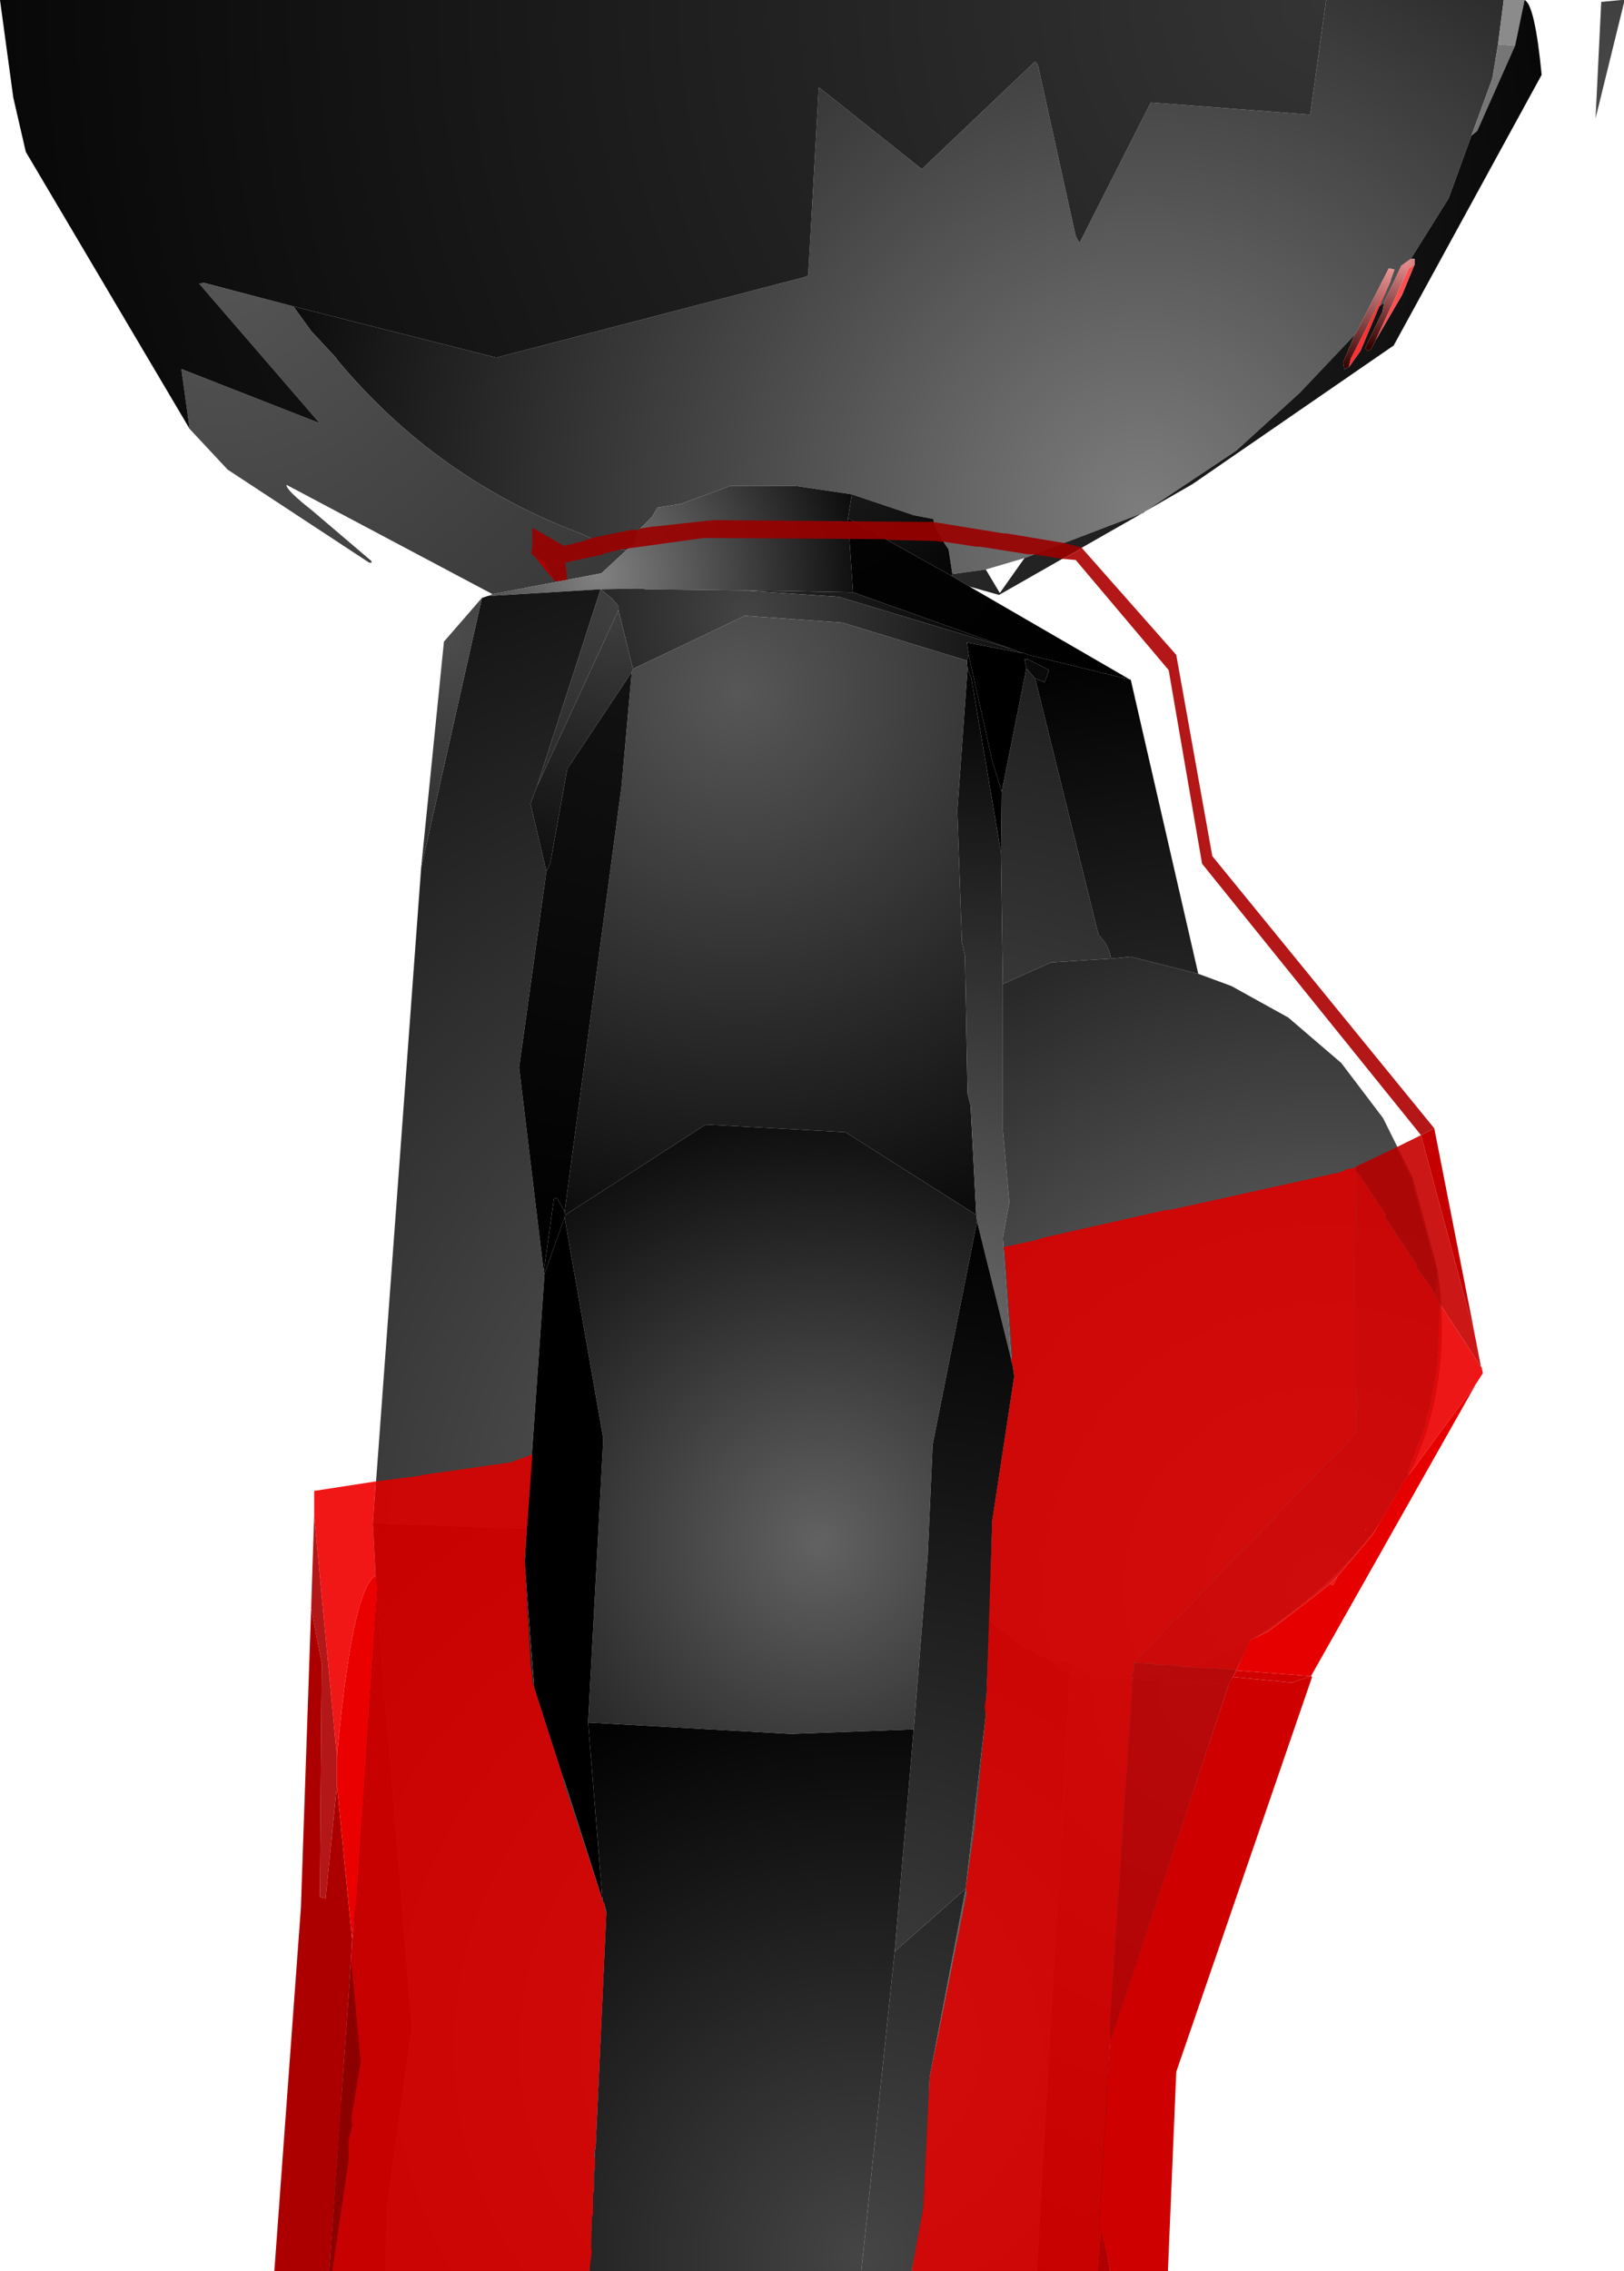 <?xml version="1.0" encoding="UTF-8" standalone="no"?>
<svg xmlns:xlink="http://www.w3.org/1999/xlink" height="299.1px" width="214.0px" xmlns="http://www.w3.org/2000/svg">
  <g transform="matrix(1.0, 0.0, 0.0, 1.0, 341.65, 300.0)">
    <path d="M-143.5 -300.0 L-144.25 -294.15 -145.0 -289.65 -147.75 -282.15 -150.75 -273.9 -155.75 -265.9 -157.0 -265.0 -159.25 -260.15 -159.9 -259.65 -158.4 -263.0 -158.4 -263.15 -157.9 -264.5 -158.65 -264.65 -162.9 -256.25 -163.15 -255.9 -170.4 -248.25 -178.75 -240.65 -190.75 -232.65 -191.0 -232.4 -191.15 -232.4 -206.65 -226.5 -211.75 -225.0 -216.15 -224.4 -216.65 -227.65 Q-218.65 -230.5 -218.65 -231.65 L-221.25 -232.15 -229.4 -234.9 -236.75 -236.0 -245.4 -236.0 -251.9 -233.65 -255.0 -233.15 -255.75 -231.9 -257.65 -230.0 -257.9 -229.0 -257.9 -228.5 -259.15 -227.5 -261.4 -228.0 -265.15 -229.75 Q-284.15 -236.9 -297.25 -252.65 L-297.4 -252.9 -300.65 -256.4 -303.0 -259.65 -276.25 -252.9 -235.65 -263.5 -235.15 -263.75 -233.75 -288.5 -220.4 -277.9 -220.15 -277.75 -205.25 -291.9 -204.9 -291.5 -199.9 -268.9 -199.4 -268.0 -190.0 -286.5 -169.0 -284.9 -166.9 -300.0 -143.5 -300.0" fill="url(#gradient0)" fill-rule="evenodd" stroke="none"/>
    <path d="M-143.5 -300.0 L-140.75 -300.0 -142.0 -294.0 -144.25 -294.15 -143.5 -300.0" fill="url(#gradient1)" fill-rule="evenodd" stroke="none"/>
    <path d="M-144.25 -294.15 L-142.0 -294.0 -147.0 -282.75 -147.75 -282.15 -145.0 -289.65 -144.25 -294.15" fill="url(#gradient2)" fill-rule="evenodd" stroke="none"/>
    <path d="M-142.0 -294.0 L-140.75 -300.0 Q-139.4 -299.4 -138.5 -290.15 L-158.0 -254.5 -184.5 -236.25 -190.75 -232.65 -178.75 -240.65 -170.4 -248.25 -163.15 -255.9 -164.65 -252.25 -164.5 -251.4 -163.9 -251.65 -162.4 -253.75 -159.9 -259.65 -159.25 -260.15 -159.5 -258.9 -161.75 -254.15 -161.4 -253.75 -161.0 -254.0 -160.5 -254.9 -160.4 -255.15 -156.9 -261.15 -155.25 -265.15 -155.25 -265.9 -155.75 -265.9 -150.75 -273.9 -147.75 -282.15 -147.0 -282.75 -142.0 -294.0 M-191.15 -232.4 L-210.0 -221.65 -213.9 -222.75 -216.25 -224.15 -216.15 -224.4 -211.75 -225.0 -209.9 -221.9 -206.65 -226.5 -191.15 -232.4 M-276.75 -221.75 L-303.9 -236.15 Q-304.0 -235.5 -300.5 -232.75 L-292.75 -226.15 -292.65 -225.9 -293.0 -225.9 -311.65 -238.15 -316.65 -243.5 -317.75 -251.4 -299.5 -244.25 -315.4 -262.65 -314.75 -262.75 -303.0 -259.65 -300.65 -256.4 -297.4 -252.9 -297.25 -252.65 Q-284.15 -236.9 -265.15 -229.75 L-261.4 -228.0 -259.15 -227.5 -262.4 -224.5 -276.75 -221.75" fill="url(#gradient3)" fill-rule="evenodd" stroke="none"/>
    <path d="M-128.0 -300.0 L-127.65 -300.0 -127.65 -299.65 -131.4 -284.4 -130.65 -299.75 -128.0 -300.0" fill="url(#gradient4)" fill-rule="evenodd" stroke="none"/>
    <path d="M-159.25 -260.15 L-157.0 -265.0 -155.75 -265.9 -155.25 -265.9 -155.25 -265.15 -156.0 -264.65 -160.4 -255.15 -160.5 -254.9 -161.0 -254.0 -161.4 -253.75 -161.75 -254.15 -159.5 -258.9 -159.25 -260.15" fill="url(#gradient5)" fill-rule="evenodd" stroke="none"/>
    <path d="M-160.4 -255.15 L-156.0 -264.65 -155.25 -265.15 -156.9 -261.15 -160.4 -255.15" fill="url(#gradient6)" fill-rule="evenodd" stroke="none"/>
    <path d="M-163.15 -255.9 L-162.9 -256.25 -158.65 -264.65 -157.9 -264.5 -158.4 -263.15 -158.4 -263.0 -163.65 -252.75 -163.9 -251.65 -164.5 -251.4 -164.65 -252.25 -163.15 -255.9" fill="url(#gradient7)" fill-rule="evenodd" stroke="none"/>
    <path d="M-158.4 -263.0 L-159.9 -259.65 -162.4 -253.75 -163.9 -251.65 -163.65 -252.75 -158.4 -263.0" fill="url(#gradient8)" fill-rule="evenodd" stroke="none"/>
    <path d="M-316.65 -243.5 L-338.25 -280.0 -339.9 -287.15 -341.65 -300.0 -166.9 -300.0 -169.0 -284.9 -190.0 -286.5 -199.4 -268.0 -199.9 -268.9 -204.9 -291.5 -205.25 -291.9 -220.15 -277.75 -220.4 -277.9 -233.75 -288.5 -235.15 -263.75 -235.65 -263.5 -276.25 -252.9 -303.0 -259.65 -314.75 -262.75 -315.4 -262.65 -299.5 -244.25 -317.75 -251.4 -316.65 -243.5" fill="url(#gradient9)" fill-rule="evenodd" stroke="none"/>
    <path d="M-229.4 -234.9 L-221.25 -232.15 -218.65 -231.65 Q-218.65 -230.5 -216.65 -227.65 L-216.15 -224.4 -216.25 -224.15 -229.9 -231.75 -229.4 -234.9" fill="url(#gradient10)" fill-rule="evenodd" stroke="none"/>
    <path d="M-277.4 -221.5 L-276.75 -221.75 -262.4 -224.5 -259.15 -227.5 -257.9 -228.5 -257.9 -229.0 -257.65 -230.0 -255.75 -231.9 -255.0 -233.15 -251.9 -233.65 -245.4 -236.0 -236.75 -236.0 -229.4 -234.9 -229.9 -231.75 -229.25 -222.0 -243.9 -222.25 -256.5 -222.4 -257.4 -222.5 -262.5 -222.4 -277.4 -221.5" fill="url(#gradient11)" fill-rule="evenodd" stroke="none"/>
    <path d="M-213.9 -222.75 L-192.75 -210.5 -206.15 -213.75 -206.75 -214.0 -207.0 -214.0 -208.25 -214.5 -229.25 -222.0 -229.9 -231.75 -216.25 -224.15 -213.9 -222.75" fill="url(#gradient12)" fill-rule="evenodd" stroke="none"/>
    <path d="M-208.25 -214.5 L-231.15 -221.4 -243.9 -222.25 -229.25 -222.0 -208.25 -214.5" fill="url(#gradient13)" fill-rule="evenodd" stroke="none"/>
    <path d="M-207.0 -214.0 L-214.25 -215.4 -214.0 -213.75 -214.25 -213.0 -230.65 -218.0 -243.5 -218.9 -258.25 -211.9 -260.15 -219.65 -260.15 -220.15 -261.0 -221.15 -262.5 -222.4 -257.4 -222.5 -256.5 -222.4 -243.9 -222.25 -231.15 -221.4 -208.25 -214.5 -207.0 -214.0" fill="url(#gradient14)" fill-rule="evenodd" stroke="none"/>
    <path d="M-292.5 -99.4 L-286.15 -185.75 -278.15 -221.25 -277.4 -221.5 -262.5 -222.4 -270.9 -196.4 -271.75 -194.15 -269.65 -185.25 -273.25 -159.4 -270.0 -132.5 -269.9 -132.25 -272.25 -98.65 -292.5 -99.4 M-209.65 -195.75 L-206.4 -212.0 -205.25 -210.65 -196.9 -176.9 Q-195.5 -175.5 -195.25 -173.75 L-203.15 -173.25 -209.5 -170.4 -209.75 -187.75 -209.65 -195.75 M-203.9 -81.75 L-199.65 -80.65 -200.65 -79.4 -203.9 -81.75" fill="url(#gradient15)" fill-rule="evenodd" stroke="none"/>
    <path d="M-192.75 -210.5 L-192.65 -210.5 -183.75 -171.75 -192.65 -174.0 -195.25 -173.75 Q-195.5 -175.5 -196.9 -176.9 L-205.25 -210.65 -204.0 -210.15 -203.4 -211.75 -206.15 -213.15 -206.15 -213.75 -192.75 -210.5 M-176.75 -84.0 L-179.75 -78.15 -192.0 -78.9 -183.0 -81.0 -176.75 -84.0 M-199.65 -80.65 L-197.0 -79.15 -200.65 -79.4 -199.65 -80.65" fill="url(#gradient16)" fill-rule="evenodd" stroke="none"/>
    <path d="M-207.0 -214.0 L-206.75 -214.0 -206.15 -213.75 -206.15 -213.15 -206.65 -213.15 -206.4 -212.0 -209.65 -195.75 -210.9 -199.75 -214.0 -213.75 -214.25 -215.4 -207.0 -214.0" fill="url(#gradient17)" fill-rule="evenodd" stroke="none"/>
    <path d="M-286.15 -185.75 L-283.15 -215.5 -278.15 -221.25 -286.15 -185.75" fill="url(#gradient18)" fill-rule="evenodd" stroke="none"/>
    <path d="M-262.5 -222.4 L-261.0 -221.15 -260.15 -220.15 -260.15 -219.65 -270.9 -196.4 -262.5 -222.4" fill="url(#gradient19)" fill-rule="evenodd" stroke="none"/>
    <path d="M-260.15 -219.65 L-258.25 -211.9 -258.4 -211.5 -266.9 -198.75 -269.15 -186.25 -269.65 -185.25 -271.75 -194.15 -270.9 -196.4 -260.15 -219.65" fill="url(#gradient20)" fill-rule="evenodd" stroke="none"/>
    <path d="M-206.4 -212.0 L-206.65 -213.15 -206.15 -213.15 -203.4 -211.75 -204.0 -210.15 -205.25 -210.65 -206.4 -212.0" fill="url(#gradient21)" fill-rule="evenodd" stroke="none"/>
    <path d="M-214.0 -213.75 L-210.9 -199.75 -209.65 -195.75 -209.75 -187.75 -213.65 -210.65 -214.15 -211.9 -214.25 -213.0 -214.0 -213.75" fill="url(#gradient22)" fill-rule="evenodd" stroke="none"/>
    <path d="M-214.25 -213.0 L-214.15 -211.9 -215.5 -193.25 -214.9 -176.0 -214.5 -174.15 -214.15 -156.0 -213.75 -154.4 -213.0 -140.0 -230.25 -150.9 -248.65 -151.9 -267.15 -140.0 -267.25 -140.4 -259.75 -196.4 -258.4 -211.5 -258.25 -211.9 -243.5 -218.9 -230.65 -218.0 -214.25 -213.0" fill="url(#gradient23)" fill-rule="evenodd" stroke="none"/>
    <path d="M-214.15 -211.9 L-213.65 -210.65 -209.75 -187.75 -209.5 -170.4 -209.5 -151.15 -208.65 -141.65 -209.5 -137.0 -208.4 -121.0 -212.9 -139.15 -213.0 -140.0 -213.75 -154.4 -214.15 -156.0 -214.5 -174.15 -214.9 -176.0 -215.5 -193.25 -214.15 -211.9" fill="url(#gradient24)" fill-rule="evenodd" stroke="none"/>
    <path d="M-213.0 -140.0 L-212.9 -139.15 -218.75 -109.75 -219.4 -95.15 -221.25 -72.25 -237.4 -71.65 -264.15 -73.15 -262.15 -110.5 -267.25 -139.65 -267.15 -140.0 -248.65 -151.9 -230.25 -150.9 -213.0 -140.0" fill="url(#gradient25)" fill-rule="evenodd" stroke="none"/>
    <path d="M-267.15 -140.0 L-267.25 -139.65 -269.9 -132.25 -270.0 -132.5 -268.65 -142.15 -268.25 -142.25 -267.25 -140.4 -267.15 -140.0" fill="url(#gradient26)" fill-rule="evenodd" stroke="none"/>
    <path d="M-269.65 -185.25 L-269.15 -186.25 -266.9 -198.75 -258.4 -211.5 -259.75 -196.4 -267.25 -140.4 -268.25 -142.25 -268.65 -142.15 -270.0 -132.5 -273.25 -159.4 -269.65 -185.25" fill="url(#gradient27)" fill-rule="evenodd" stroke="none"/>
    <path d="M-183.75 -171.75 L-179.4 -170.15 -171.9 -166.0 -164.9 -160.0 -159.4 -152.75 -155.5 -144.9 -152.25 -133.0 Q-147.75 -102.5 -176.75 -84.0 L-183.0 -81.0 -192.0 -78.9 -197.0 -79.15 -199.65 -80.65 -203.9 -81.75 -206.9 -83.15 -211.25 -86.5 -210.9 -99.65 -208.0 -118.75 -208.25 -120.4 -208.4 -120.75 -208.4 -121.0 -209.5 -137.0 -208.65 -141.65 -209.5 -151.15 -209.5 -170.4 -203.15 -173.25 -195.25 -173.75 -192.65 -174.0 -183.75 -171.75" fill="url(#gradient28)" fill-rule="evenodd" stroke="none"/>
    <path d="M-267.25 -139.65 L-262.15 -110.5 -264.15 -73.15 -262.25 -49.75 -267.25 -65.4 -267.5 -66.0 -271.25 -77.65 -272.5 -94.15 -272.25 -98.65 -269.9 -132.25 -267.25 -139.65" fill="url(#gradient29)" fill-rule="evenodd" stroke="none"/>
    <path d="M-205.0 -0.9 L-221.5 -0.9 -219.75 -9.5 -219.15 -26.4 -214.4 -51.25 -211.75 -74.15 -211.25 -86.5 -206.9 -83.15 -203.9 -81.75 -200.65 -79.4 -205.0 -0.9 M-264.0 -0.9 L-290.9 -0.9 -290.65 -9.5 -287.4 -32.9 -292.0 -90.0 -292.5 -99.4 -272.25 -98.65 -272.5 -94.15 -271.25 -77.65 -267.5 -66.0 -267.25 -65.4 -262.25 -49.75 -262.15 -49.5 -262.0 -49.25 -261.75 -48.15 -263.15 -17.5 -263.25 -16.75 -263.25 -14.5 -263.4 -13.9 -263.4 -11.5 -263.5 -11.15 -263.5 -8.5 -263.65 -8.25 -264.0 -0.9" fill="url(#gradient30)" fill-rule="evenodd" stroke="none"/>
    <path d="M-212.9 -139.15 L-208.4 -121.0 -208.4 -120.75 -208.25 -120.4 -208.0 -118.75 -210.9 -99.65 -211.25 -86.5 -211.75 -74.15 -214.4 -51.25 -223.75 -43.0 -221.25 -72.25 -219.4 -95.15 -218.75 -109.75 -212.9 -139.15" fill="url(#gradient31)" fill-rule="evenodd" stroke="none"/>
    <path d="M-221.5 -0.9 L-228.15 -0.9 -223.75 -43.0 -214.4 -51.25 -219.15 -26.4 -219.75 -9.5 -221.5 -0.9" fill="url(#gradient32)" fill-rule="evenodd" stroke="none"/>
    <path d="M-228.15 -0.9 L-264.0 -0.9 -263.65 -8.25 -263.5 -8.5 -263.5 -11.15 -263.4 -11.5 -263.4 -13.9 -263.25 -14.5 -263.25 -16.75 -263.15 -17.5 -261.75 -48.15 -262.0 -49.25 -262.15 -49.5 -262.25 -49.75 -264.15 -73.15 -237.4 -71.65 -221.25 -72.25 -223.75 -43.0 -228.15 -0.9" fill="url(#gradient33)" fill-rule="evenodd" stroke="none"/>
    <path d="M-290.9 -0.9 L-298.25 -0.9 -292.0 -90.0 -287.4 -32.9 -290.65 -9.5 -290.9 -0.9" fill="url(#gradient34)" fill-rule="evenodd" stroke="none"/>
    <path d="M-179.75 -78.15 L-195.4 -30.75 -196.5 -6.4 -195.4 -0.9 -205.0 -0.9 -200.65 -79.4 -197.0 -79.15 -192.0 -78.9 -179.75 -78.15" fill="url(#gradient35)" fill-rule="evenodd" stroke="none"/>
    <path d="M-201.65 -226.4 L-205.5 -227.0 -206.15 -227.0 -212.5 -228.0 -213.0 -228.0 -217.25 -228.65 -217.75 -228.65 -218.25 -228.75 -224.5 -228.9 -224.9 -229.0 -248.9 -229.15 -259.75 -227.65 -261.9 -227.15 -262.15 -227.0 -267.15 -225.9 -266.9 -223.65 -268.5 -223.4 -269.9 -226.0 -271.25 -226.75 -271.65 -227.15 -271.5 -228.0 -271.5 -230.5 -267.4 -228.15 -267.15 -228.15 -264.75 -228.75 -263.65 -229.15 -262.5 -229.4 -262.15 -229.4 -262.0 -229.5 -258.25 -230.25 -257.65 -230.15 -257.25 -230.4 -255.65 -230.65 -255.5 -230.65 -247.65 -231.5 -218.65 -231.25 -209.4 -229.75 -209.0 -229.75 -201.5 -228.5 -199.15 -227.9 -199.4 -227.65 -199.5 -227.5 -201.65 -226.4 M-297.9 -0.9 L-298.25 -0.9 -296.65 -22.9 -296.65 -23.65 -295.4 -41.75 -294.15 -28.5 -295.4 -20.9 -295.25 -20.15 -295.75 -18.15 -295.75 -15.5 -297.9 -0.9" fill="#9b0000" fill-opacity="0.91" fill-rule="evenodd" stroke="none"/>
    <path d="M-199.15 -227.9 L-186.65 -213.75 -181.9 -187.25 -152.65 -151.4 -154.4 -150.5 -183.25 -186.25 -187.65 -211.75 -199.9 -226.25 -201.65 -226.4 -199.5 -227.5 -199.4 -227.65 -199.15 -227.9 M-300.65 -88.15 L-300.25 -100.4 -297.25 -68.65 -297.25 -64.9 -298.75 -50.0 -299.5 -50.15 -299.25 -81.0 -300.65 -88.15" fill="#ab0000" fill-opacity="0.91" fill-rule="evenodd" stroke="none"/>
    <path d="M-268.5 -223.4 L-271.25 -226.75 -269.9 -226.0 -268.5 -223.4" fill="#a90000" fill-rule="evenodd" stroke="none"/>
    <path d="M-152.65 -151.4 L-147.25 -123.9 -154.4 -150.5 -152.65 -151.4" fill="#c40000" fill-rule="evenodd" stroke="none"/>
    <path d="M-147.25 -123.9 L-146.5 -120.0 -151.9 -128.25 -152.15 -128.9 -152.5 -129.4 -152.25 -132.0 -152.4 -133.65 -152.75 -134.15 -152.75 -134.4 -152.9 -134.65 -152.9 -134.75 -155.5 -144.15 -155.5 -144.5 -157.65 -148.9 -154.4 -150.5 -147.25 -123.9" fill="#c70000" fill-opacity="0.91" fill-rule="evenodd" stroke="none"/>
    <path d="M-163.0 -146.25 L-162.9 -146.4 -157.65 -148.9 -155.5 -144.5 -155.5 -144.15 -152.9 -134.75 -152.9 -134.65 -152.75 -134.4 -152.75 -134.15 -152.4 -133.65 -152.25 -132.0 -152.5 -129.4 -152.75 -130.0 -155.0 -133.15 -154.9 -133.4 -159.15 -139.75 -159.0 -140.0 -162.65 -145.5 -162.9 -145.5 -163.0 -146.25 M-152.15 -128.9 L-152.5 -129.15 -152.5 -129.4 -152.15 -128.9" fill="#b50000" fill-opacity="0.91" fill-rule="evenodd" stroke="none"/>
    <path d="M-196.9 -0.9 L-221.5 -0.9 -220.0 -9.25 -219.15 -26.4 -214.25 -50.75 -214.4 -51.25 -213.25 -59.0 -211.75 -74.15 -211.9 -75.25 -211.65 -76.75 -210.9 -99.75 -208.0 -118.75 -208.25 -120.4 -208.4 -120.75 -208.25 -121.5 -209.25 -134.9 -209.4 -135.75 -205.25 -136.65 -204.15 -137.0 -188.0 -140.65 -187.5 -140.65 -164.9 -145.65 -164.25 -146.0 -163.0 -146.25 -162.9 -145.5 -163.0 -136.65 -163.15 -136.4 -163.15 -128.15 -163.0 -128.0 -163.0 -117.25 -162.75 -115.15 -163.0 -113.25 -162.9 -111.25 -163.9 -110.4 -164.25 -109.75 -167.15 -107.0 -177.9 -95.75 -178.4 -95.4 -185.75 -87.65 -187.15 -86.4 -190.65 -82.65 -191.0 -82.4 -191.5 -81.75 -192.25 -81.0 -192.25 -79.75 -192.5 -79.5 -192.4 -78.9 -195.4 -32.75 -195.25 -31.5 -195.4 -30.75 -196.75 -7.65 -196.65 -7.25 -196.65 -6.4 -196.75 -6.25 -196.5 -5.9 -196.9 -0.9 M-292.15 -104.9 L-286.25 -105.65 -286.0 -105.75 -274.4 -107.4 -271.65 -108.4 -271.5 -108.4 -272.5 -94.75 -271.75 -81.0 -271.5 -79.0 -271.5 -78.5 -267.5 -66.0 -267.4 -65.4 -262.25 -49.75 -262.25 -49.5 -262.15 -49.5 -262.0 -49.25 -261.9 -48.5 -261.75 -48.15 -263.15 -17.5 -263.4 -15.9 -263.25 -15.9 -263.25 -14.5 -263.4 -13.9 -263.4 -11.5 -263.5 -11.15 -263.5 -8.25 -263.65 -8.25 -263.75 -3.9 -263.65 -3.5 -264.0 -0.9 -297.9 -0.9 -295.75 -15.5 -295.75 -18.15 -295.25 -20.15 -295.4 -20.9 -294.15 -28.5 -295.4 -41.75 -295.25 -44.65 -294.75 -49.25 -294.65 -49.5 -291.9 -91.0 -292.15 -92.5 -292.5 -99.4 -292.15 -104.9" fill="#da0000" fill-opacity="0.91" fill-rule="evenodd" stroke="none"/>
    <path d="M-195.4 -0.9 L-196.9 -0.9 -196.5 -5.9 -195.4 -0.9 M-179.15 -79.15 L-179.5 -78.75 -179.75 -78.15 -195.25 -31.5 -195.4 -32.75 -192.4 -78.9 -192.5 -79.5 -192.25 -79.75 -192.25 -81.0 -190.0 -80.9 -189.4 -80.75 -186.15 -80.65 -186.15 -80.5 -179.5 -80.15 -178.75 -80.0 -179.15 -79.15" fill="#bf0000" fill-opacity="0.91" fill-rule="evenodd" stroke="none"/>
    <path d="M-168.9 -79.25 L-168.75 -79.15 -186.65 -27.15 -187.75 -0.9 -195.4 -0.9 -196.5 -5.9 -196.75 -6.25 -196.65 -6.4 -196.65 -7.25 -196.75 -7.65 -195.4 -30.75 -195.25 -31.5 -179.75 -78.15 -179.5 -78.75 -179.15 -79.15 -171.4 -78.4 -168.9 -79.25" fill="#cf0000" fill-rule="evenodd" stroke="none"/>
    <path d="M-178.75 -80.0 L-168.9 -79.25 -171.4 -78.4 -179.15 -79.15 -178.75 -80.0" fill="#d00000" fill-rule="evenodd" stroke="none"/>
    <path d="M-162.9 -145.5 L-162.65 -145.5 -159.0 -140.0 -159.15 -139.75 -154.9 -133.4 -155.0 -133.15 -152.75 -130.0 -152.5 -129.4 -152.5 -129.15 -152.15 -128.9 -151.9 -128.25 -152.15 -121.75 -152.0 -121.5 -152.25 -121.25 -152.15 -120.5 -153.15 -114.9 -153.75 -112.9 -153.65 -112.65 -156.15 -106.0 -156.0 -105.75 -156.15 -105.65 -157.0 -104.4 -157.0 -104.25 -160.75 -97.9 -165.4 -92.4 -166.4 -91.4 -168.9 -89.4 -169.25 -89.25 -169.25 -89.15 -174.5 -85.15 -176.9 -84.0 -178.75 -80.0 -179.5 -80.15 -186.15 -80.5 -186.15 -80.65 -189.4 -80.75 -190.0 -80.9 -192.25 -81.0 -191.5 -81.75 -191.0 -82.4 -190.65 -82.65 -187.15 -86.4 -185.75 -87.65 -178.4 -95.4 -177.9 -95.75 -167.15 -107.0 -164.25 -109.75 -163.9 -110.4 -162.9 -111.25 -163.0 -113.25 -162.75 -115.15 -163.0 -117.25 -163.0 -128.0 -163.15 -128.15 -163.15 -136.4 -163.0 -136.65 -162.9 -145.5 M-161.75 -98.5 L-161.65 -98.5 -161.65 -98.65 -161.75 -98.5" fill="#d60000" fill-opacity="0.91" fill-rule="evenodd" stroke="none"/>
    <path d="M-146.5 -120.0 L-146.4 -119.9 -146.25 -119.15 -147.15 -117.75 -156.0 -105.75 -156.15 -106.0 -153.65 -112.65 -153.75 -112.9 -153.15 -114.9 -152.15 -120.5 -152.25 -121.25 -152.0 -121.5 -152.15 -121.75 -151.9 -128.25 -146.5 -120.0 M-165.4 -92.4 L-166.0 -91.25 -166.4 -91.4 -165.4 -92.4" fill="#ec0000" fill-opacity="0.91" fill-rule="evenodd" stroke="none"/>
    <path d="M-147.15 -117.75 L-168.9 -79.25 -178.75 -80.0 -176.9 -84.0 -174.5 -85.15 -169.25 -89.15 -169.25 -89.25 -168.9 -89.4 -166.4 -91.4 -166.0 -91.25 -165.4 -92.4 -160.75 -97.9 -157.0 -104.25 -157.0 -104.4 -156.15 -105.65 -156.0 -105.75 -147.15 -117.75" fill="#e60000" fill-rule="evenodd" stroke="none"/>
    <path d="M-298.25 -0.9 L-305.5 -0.9 -302.0 -48.75 -300.65 -88.15 -299.25 -81.0 -299.5 -50.15 -298.75 -50.0 -297.25 -64.9 -295.25 -44.65 -295.4 -41.75 -296.65 -23.65 -296.65 -22.9 -298.25 -0.9" fill="#ac0000" fill-rule="evenodd" stroke="none"/>
    <path d="M-297.25 -68.65 Q-295.25 -90.75 -292.15 -92.5 L-291.9 -91.0 -294.65 -49.5 -294.75 -49.25 -295.25 -44.65 -297.25 -64.9 -297.25 -68.65" fill="#eb0000" fill-rule="evenodd" stroke="none"/>
    <path d="M-300.25 -100.4 L-300.25 -103.65 -292.15 -104.9 -292.5 -99.4 -292.15 -92.5 Q-295.25 -90.75 -297.25 -68.65 L-300.25 -100.4" fill="#f00000" fill-opacity="0.91" fill-rule="evenodd" stroke="none"/>
  </g>
  <defs>
    <radialGradient cx="0" cy="0" gradientTransform="matrix(0.156, 0.0, 0.0, 0.156, -191.05, -232.55)" gradientUnits="userSpaceOnUse" id="gradient0" r="819.2" spreadMethod="pad">
      <stop offset="0.0" stop-color="#7d7d7d"/>
      <stop offset="1.0" stop-color="#000000"/>
    </radialGradient>
    <radialGradient cx="0" cy="0" gradientTransform="matrix(0.009, 0.0, 0.0, 0.009, -145.4, -294.3)" gradientUnits="userSpaceOnUse" id="gradient1" r="819.2" spreadMethod="pad">
      <stop offset="0.0" stop-color="#8b8b8b"/>
      <stop offset="1.0" stop-color="#8b8b8b"/>
    </radialGradient>
    <radialGradient cx="0" cy="0" gradientTransform="matrix(0.016, 0.0, 0.0, 0.016, -147.5, -282.2)" gradientUnits="userSpaceOnUse" id="gradient2" r="819.2" spreadMethod="pad">
      <stop offset="0.0" stop-color="#767676"/>
      <stop offset="1.0" stop-color="#767676"/>
    </radialGradient>
    <radialGradient cx="0" cy="0" gradientTransform="matrix(0.214, 0.0, 0.0, 0.214, -312.3, -265.75)" gradientUnits="userSpaceOnUse" id="gradient3" r="819.2" spreadMethod="pad">
      <stop offset="0.0" stop-color="#555555"/>
      <stop offset="1.0" stop-color="#080808"/>
    </radialGradient>
    <radialGradient cx="0" cy="0" gradientTransform="matrix(0.02, 0.0, 0.0, 0.02, -131.5, -284.4)" gradientUnits="userSpaceOnUse" id="gradient4" r="819.2" spreadMethod="pad">
      <stop offset="0.0" stop-color="#494949"/>
      <stop offset="1.0" stop-color="#404040"/>
    </radialGradient>
    <radialGradient cx="0" cy="0" gradientTransform="matrix(0.015, 0.0, 0.0, 0.015, -156.4, -265.5)" gradientUnits="userSpaceOnUse" id="gradient5" r="819.2" spreadMethod="pad">
      <stop offset="0.0" stop-color="#e88d8d"/>
      <stop offset="1.0" stop-color="#330000"/>
    </radialGradient>
    <radialGradient cx="0" cy="0" gradientTransform="matrix(0.013, 0.0, 0.0, 0.013, -160.05, -255.6)" gradientUnits="userSpaceOnUse" id="gradient6" r="819.2" spreadMethod="pad">
      <stop offset="0.0" stop-color="#ff5151"/>
      <stop offset="1.0" stop-color="#ff4c4c"/>
    </radialGradient>
    <radialGradient cx="0" cy="0" gradientTransform="matrix(0.018, 0.0, 0.0, 0.018, -158.4, -264.8)" gradientUnits="userSpaceOnUse" id="gradient7" r="819.2" spreadMethod="pad">
      <stop offset="0.0" stop-color="#ef9595"/>
      <stop offset="1.0" stop-color="#330000"/>
    </radialGradient>
    <radialGradient cx="0" cy="0" gradientTransform="matrix(0.017, 0.0, 0.0, 0.017, -163.85, -251.85)" gradientUnits="userSpaceOnUse" id="gradient8" r="819.2" spreadMethod="pad">
      <stop offset="0.0" stop-color="#ff3030"/>
      <stop offset="1.0" stop-color="#ff2d2d"/>
    </radialGradient>
    <radialGradient cx="0" cy="0" gradientTransform="matrix(0.213, 0.0, 0.0, 0.213, -167.0, -300.0)" gradientUnits="userSpaceOnUse" id="gradient9" r="819.2" spreadMethod="pad">
      <stop offset="0.0" stop-color="#343434"/>
      <stop offset="1.0" stop-color="#080808"/>
    </radialGradient>
    <radialGradient cx="0" cy="0" gradientTransform="matrix(0.025, 0.0, 0.0, 0.025, -229.2, -236.5)" gradientUnits="userSpaceOnUse" id="gradient10" r="819.2" spreadMethod="pad">
      <stop offset="0.0" stop-color="#1a1a1a"/>
      <stop offset="1.0" stop-color="#020202"/>
    </radialGradient>
    <radialGradient cx="0" cy="0" gradientTransform="matrix(0.044, 0.0, 0.0, 0.044, -262.8, -224.2)" gradientUnits="userSpaceOnUse" id="gradient11" r="819.2" spreadMethod="pad">
      <stop offset="0.0" stop-color="#818181"/>
      <stop offset="1.0" stop-color="#080808"/>
    </radialGradient>
    <radialGradient cx="0" cy="0" gradientTransform="matrix(0.053, 0.0, 0.0, 0.053, -230.0, -232.0)" gradientUnits="userSpaceOnUse" id="gradient12" r="819.2" spreadMethod="pad">
      <stop offset="0.0" stop-color="#030303"/>
      <stop offset="1.0" stop-color="#000000"/>
    </radialGradient>
    <radialGradient cx="0" cy="0" gradientTransform="matrix(0.069, 0.0, 0.0, 0.069, -262.35, -222.6)" gradientUnits="userSpaceOnUse" id="gradient13" r="819.2" spreadMethod="pad">
      <stop offset="0.0" stop-color="#3c3c3c"/>
      <stop offset="1.0" stop-color="#000000"/>
    </radialGradient>
    <radialGradient cx="0" cy="0" gradientTransform="matrix(0.046, 0.0, 0.0, 0.046, -243.4, -218.9)" gradientUnits="userSpaceOnUse" id="gradient14" r="819.2" spreadMethod="pad">
      <stop offset="0.0" stop-color="#444444"/>
      <stop offset="1.0" stop-color="#0c0c0c"/>
    </radialGradient>
    <radialGradient cx="0" cy="0" gradientTransform="matrix(0.166, 0.0, 0.0, 0.166, -225.1, -96.6)" gradientUnits="userSpaceOnUse" id="gradient15" r="819.2" spreadMethod="pad">
      <stop offset="0.0" stop-color="#626262"/>
      <stop offset="1.0" stop-color="#141414"/>
    </radialGradient>
    <radialGradient cx="0" cy="0" gradientTransform="matrix(0.169, 0.0, 0.0, 0.169, -179.85, -78.15)" gradientUnits="userSpaceOnUse" id="gradient16" r="819.2" spreadMethod="pad">
      <stop offset="0.0" stop-color="#6a6a6a"/>
      <stop offset="1.0" stop-color="#000000"/>
    </radialGradient>
    <radialGradient cx="0" cy="0" gradientTransform="matrix(0.023, 0.0, 0.0, 0.023, -206.2, -213.85)" gradientUnits="userSpaceOnUse" id="gradient17" r="819.2" spreadMethod="pad">
      <stop offset="0.0" stop-color="#000000"/>
      <stop offset="1.0" stop-color="#000000"/>
    </radialGradient>
    <radialGradient cx="0" cy="0" gradientTransform="matrix(0.04, 0.0, 0.0, 0.04, -283.05, -215.75)" gradientUnits="userSpaceOnUse" id="gradient18" r="819.2" spreadMethod="pad">
      <stop offset="0.0" stop-color="#4c4c4c"/>
      <stop offset="1.0" stop-color="#282828"/>
    </radialGradient>
    <radialGradient cx="0" cy="0" gradientTransform="matrix(0.034, 0.0, 0.0, 0.034, -260.0, -220.05)" gradientUnits="userSpaceOnUse" id="gradient19" r="819.2" spreadMethod="pad">
      <stop offset="0.0" stop-color="#3f3f3f"/>
      <stop offset="1.0" stop-color="#282828"/>
    </radialGradient>
    <radialGradient cx="0" cy="0" gradientTransform="matrix(0.056, 0.0, 0.0, 0.056, -260.0, -220.05)" gradientUnits="userSpaceOnUse" id="gradient20" r="819.2" spreadMethod="pad">
      <stop offset="0.0" stop-color="#3f3f3f"/>
      <stop offset="1.0" stop-color="#000000"/>
    </radialGradient>
    <radialGradient cx="0" cy="0" gradientTransform="matrix(0.117, 0.0, 0.0, 0.117, -225.85, -120.7)" gradientUnits="userSpaceOnUse" id="gradient21" r="819.2" spreadMethod="pad">
      <stop offset="0.0" stop-color="#323232"/>
      <stop offset="1.0" stop-color="#090909"/>
    </radialGradient>
    <radialGradient cx="0" cy="0" gradientTransform="matrix(0.036, 0.0, 0.0, 0.036, -209.7, -186.05)" gradientUnits="userSpaceOnUse" id="gradient22" r="819.2" spreadMethod="pad">
      <stop offset="0.0" stop-color="#000000"/>
      <stop offset="1.0" stop-color="#000000"/>
    </radialGradient>
    <radialGradient cx="0" cy="0" gradientTransform="matrix(0.092, 0.0, 0.0, 0.092, -244.2, -208.85)" gradientUnits="userSpaceOnUse" id="gradient23" r="819.2" spreadMethod="pad">
      <stop offset="0.0" stop-color="#575757"/>
      <stop offset="1.0" stop-color="#0a0a0a"/>
    </radialGradient>
    <radialGradient cx="0" cy="0" gradientTransform="matrix(0.109, 0.0, 0.0, 0.109, -216.4, -123.65)" gradientUnits="userSpaceOnUse" id="gradient24" r="819.2" spreadMethod="pad">
      <stop offset="0.0" stop-color="#6a6a6a"/>
      <stop offset="1.0" stop-color="#000000"/>
    </radialGradient>
    <radialGradient cx="0" cy="0" gradientTransform="matrix(0.07, 0.0, 0.0, 0.07, -233.65, -96.85)" gradientUnits="userSpaceOnUse" id="gradient25" r="819.2" spreadMethod="pad">
      <stop offset="0.0" stop-color="#626262"/>
      <stop offset="1.0" stop-color="#0c0c0c"/>
    </radialGradient>
    <radialGradient cx="0" cy="0" gradientTransform="matrix(0.013, 0.0, 0.0, 0.013, -269.85, -131.95)" gradientUnits="userSpaceOnUse" id="gradient26" r="819.2" spreadMethod="pad">
      <stop offset="0.0" stop-color="#000000"/>
      <stop offset="1.0" stop-color="#000000"/>
    </radialGradient>
    <radialGradient cx="0" cy="0" gradientTransform="matrix(0.099, 0.0, 0.0, 0.099, -258.15, -211.9)" gradientUnits="userSpaceOnUse" id="gradient27" r="819.2" spreadMethod="pad">
      <stop offset="0.0" stop-color="#121212"/>
      <stop offset="1.0" stop-color="#000000"/>
    </radialGradient>
    <radialGradient cx="0" cy="0" gradientTransform="matrix(0.113, 0.0, 0.0, 0.113, -167.05, -90.9)" gradientUnits="userSpaceOnUse" id="gradient28" r="819.2" spreadMethod="pad">
      <stop offset="0.0" stop-color="#858585"/>
      <stop offset="1.0" stop-color="#252525"/>
    </radialGradient>
    <radialGradient cx="0" cy="0" gradientTransform="matrix(0.058, 0.0, 0.0, 0.058, -272.45, -94.85)" gradientUnits="userSpaceOnUse" id="gradient29" r="819.2" spreadMethod="pad">
      <stop offset="0.0" stop-color="#000000"/>
      <stop offset="1.0" stop-color="#000000"/>
    </radialGradient>
    <radialGradient cx="0" cy="0" gradientTransform="matrix(0.113, 0.0, 0.0, 0.113, -230.9, -30.25)" gradientUnits="userSpaceOnUse" id="gradient30" r="819.2" spreadMethod="pad">
      <stop offset="0.0" stop-color="#838383"/>
      <stop offset="1.0" stop-color="#030303"/>
    </radialGradient>
    <radialGradient cx="0" cy="0" gradientTransform="matrix(0.119, 0.0, 0.0, 0.119, -223.85, -42.95)" gradientUnits="userSpaceOnUse" id="gradient31" r="819.2" spreadMethod="pad">
      <stop offset="0.0" stop-color="#393939"/>
      <stop offset="1.0" stop-color="#000000"/>
    </radialGradient>
    <radialGradient cx="0" cy="0" gradientTransform="matrix(0.062, 0.0, 0.0, 0.062, -228.0, -2.7)" gradientUnits="userSpaceOnUse" id="gradient32" r="819.2" spreadMethod="pad">
      <stop offset="0.0" stop-color="#454545"/>
      <stop offset="1.0" stop-color="#262626"/>
    </radialGradient>
    <radialGradient cx="0" cy="0" gradientTransform="matrix(0.097, 0.0, 0.0, 0.097, -228.0, -2.7)" gradientUnits="userSpaceOnUse" id="gradient33" r="819.2" spreadMethod="pad">
      <stop offset="0.0" stop-color="#454545"/>
      <stop offset="1.0" stop-color="#000000"/>
    </radialGradient>
    <radialGradient cx="0" cy="0" gradientTransform="matrix(0.06, 0.0, 0.0, 0.06, -294.7, -50.2)" gradientUnits="userSpaceOnUse" id="gradient34" r="819.2" spreadMethod="pad">
      <stop offset="0.0" stop-color="#000000"/>
      <stop offset="1.0" stop-color="#000000"/>
    </radialGradient>
    <radialGradient cx="0" cy="0" gradientTransform="matrix(0.099, 0.0, 0.0, 0.099, -179.85, -78.15)" gradientUnits="userSpaceOnUse" id="gradient35" r="819.2" spreadMethod="pad">
      <stop offset="0.0" stop-color="#6a6a6a"/>
      <stop offset="1.0" stop-color="#050505"/>
    </radialGradient>
  </defs>
</svg>
